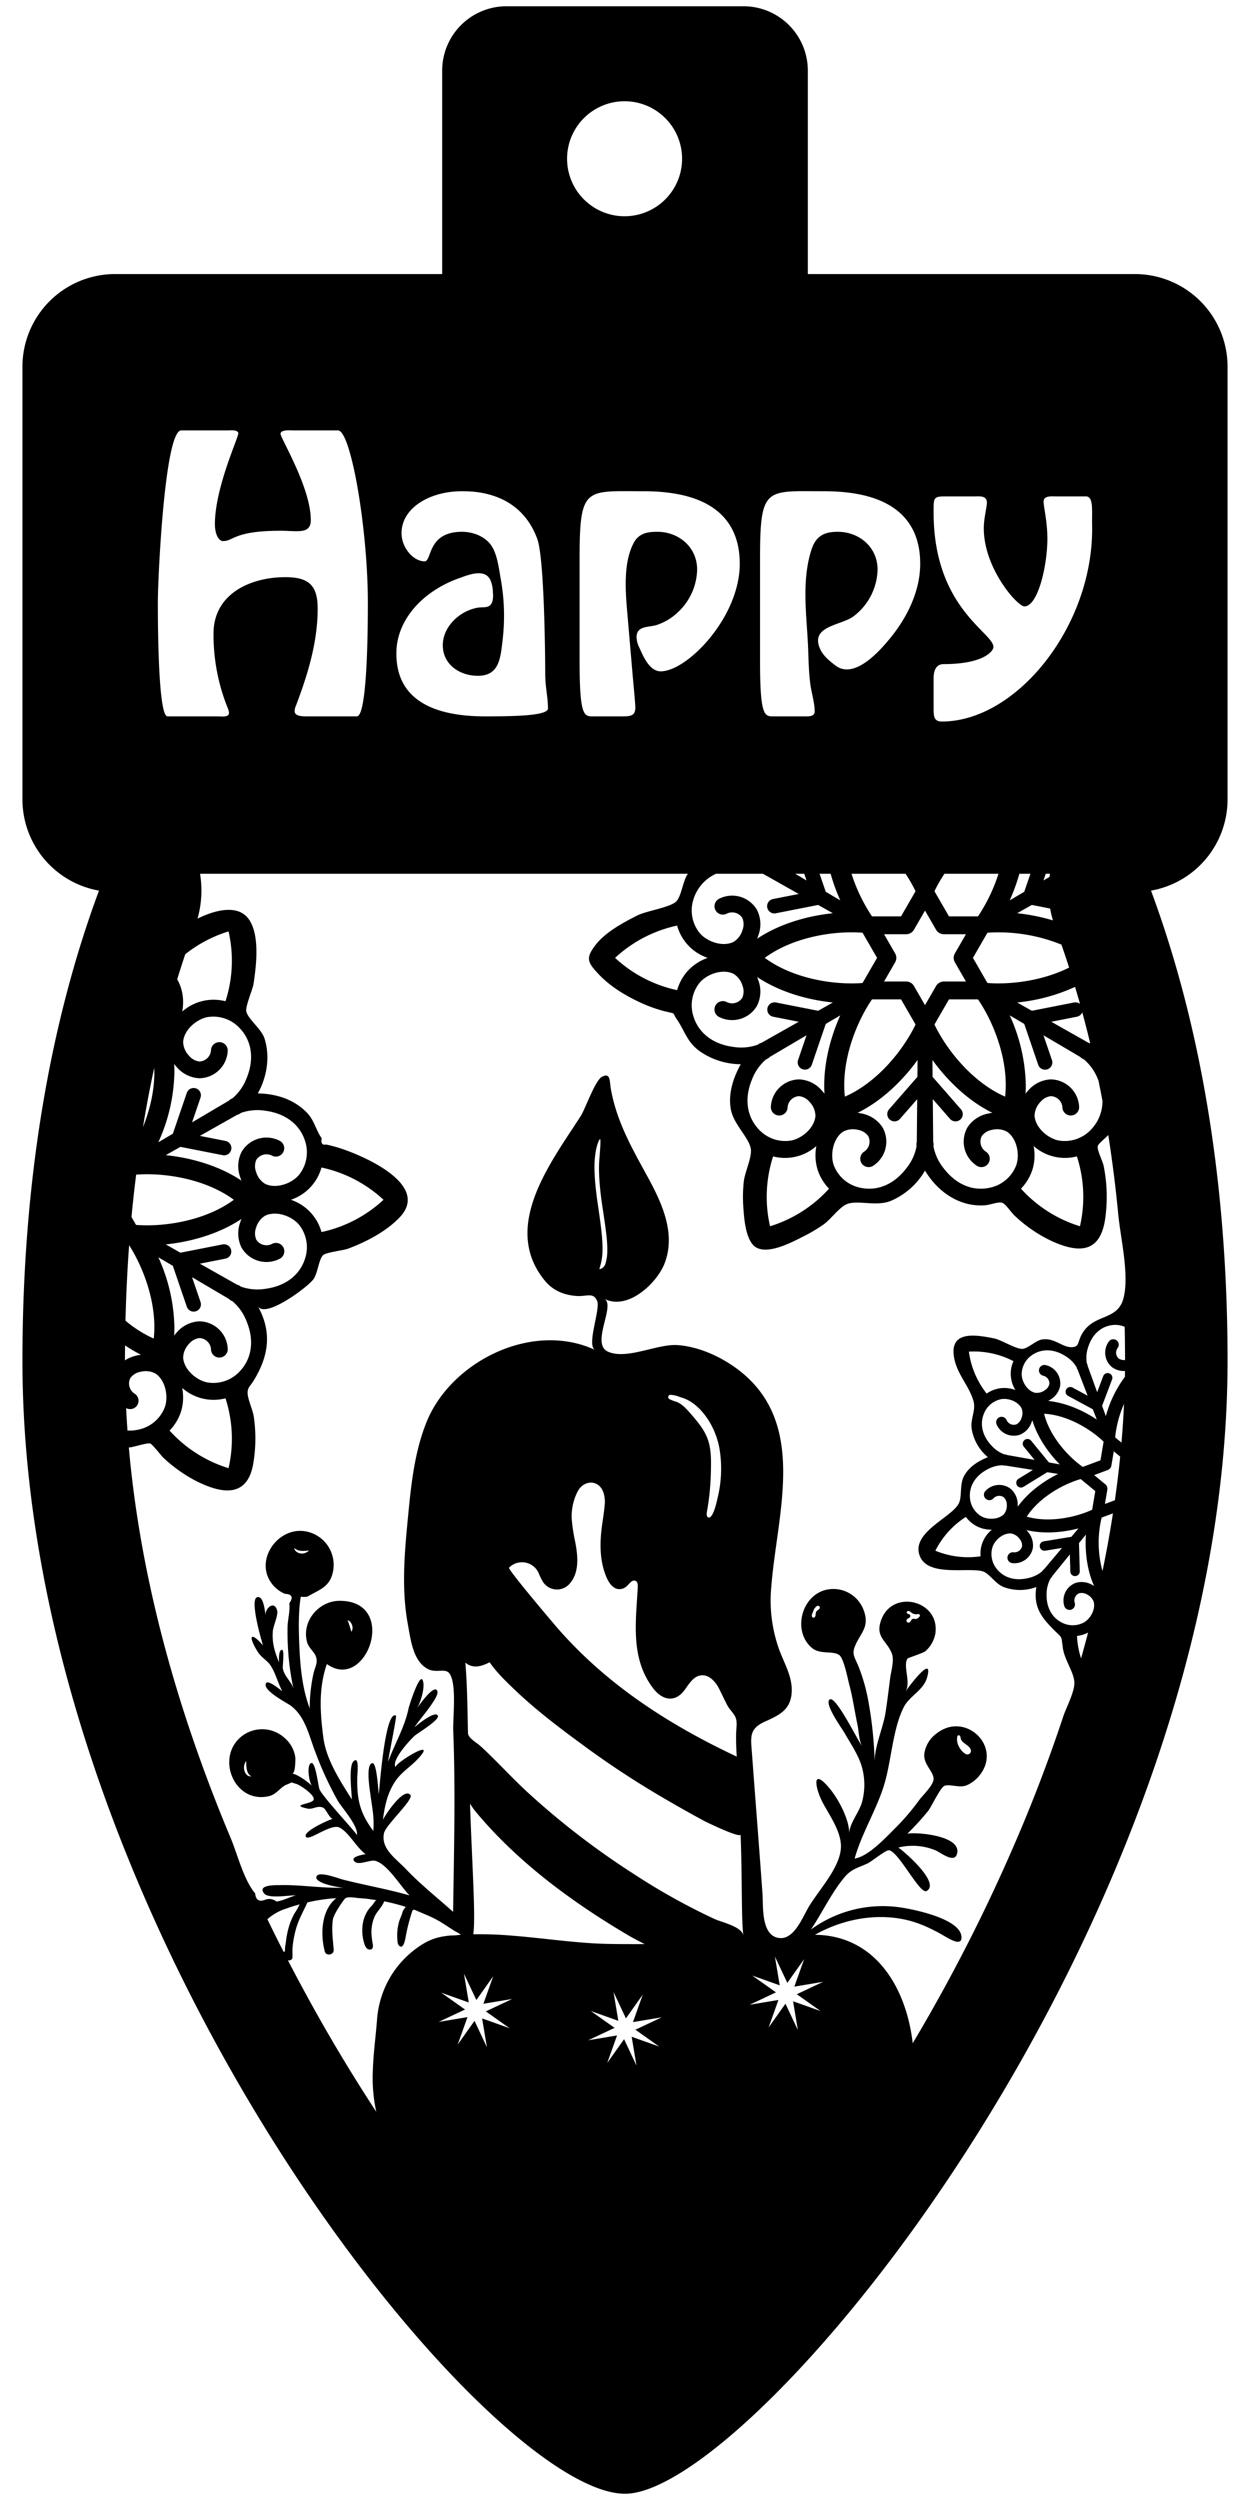 <svg id="Слой_1" data-name="Слой 1" xmlns="http://www.w3.org/2000/svg" viewBox="0 0 500 1000"><title>Flags light bulbs</title><path d="M491.025,319.746V146.703a37.081,37.081,0,0,0-37.081-37.081H323.131V28.25A25.75,25.75,0,0,0,297.381,2.5H202.619a25.75,25.75,0,0,0-25.75,25.75v81.372H46.056A37.081,37.081,0,0,0,8.975,146.703V319.746a37.083,37.083,0,0,0,30.617,36.508C20.102,408.794,8.975,472.004,8.975,544.291c0,225.27,185.404,453.209,241.025,453.209,51.501,0,241.025-227.939,241.025-453.209,0-72.287-11.126-135.497-30.617-188.037A37.083,37.083,0,0,0,491.025,319.746ZM439.41,432.335c.544,2.671,1.078,5.35,1.581,8.055a16.43,16.43,0,0,1-4.812,11.687,14.396,14.396,0,0,1-12.734,4.12c-4.354-.892-9.259-5.069-9.622-9.865a8.271,8.271,0,0,1,2.329-5.535,6.385,6.385,0,0,1,4.215-2.338,4.822,4.822,0,0,1,4.593,4.463,3.351,3.351,0,0,0,6.701-.023v-.024a11.503,11.503,0,0,0-11.44-11.116,12.754,12.754,0,0,0-9.033,4.536q-.519.572-.978,1.181c.072-1.097.111-2.2.111-3.308a70.318,70.318,0,0,0-6.431-28.023l5.811,3.429,5.574,16.315a2.904,2.904,0,1,0,5.496-1.877l-3.383-9.902,14.744,8.699a3.34,3.34,0,0,0,1.005.744c.145.07.292.134.439.2a19.938,19.938,0,0,1,5.614,8.006C439.27,431.952,439.335,432.143,439.41,432.335Zm-25.953,26.084a18.933,18.933,0,0,0,17.302,4.14,52.651,52.651,0,0,1,1.224,27.944,52.666,52.666,0,0,1-23.588-15.032,19.812,19.812,0,0,0,4.506-7.399,18.706,18.706,0,0,0,.905-5.868A21.138,21.138,0,0,0,413.457,458.419ZM373.283,456.781l-.162-17.114,6.884,7.881a2.904,2.904,0,1,0,4.374-3.821l-11.342-12.985-.064-6.749c6.086,8.418,14.43,16.432,23.977,21.14q-.756.093-1.514.256a12.751,12.751,0,0,0-8.445,5.555,11.502,11.502,0,0,0,3.907,15.465,3.351,3.351,0,0,0,3.391-5.78,4.823,4.823,0,0,1-1.569-6.209,6.388,6.388,0,0,1,4.134-2.481,8.246,8.246,0,0,1,5.957.751c3.972,2.713,5.137,9.048,3.733,13.265a14.396,14.396,0,0,1-9.936,8.969c-7.043,1.846-14.005-.907-19.101-7.552a19.928,19.928,0,0,1-4.127-8.865c.016-.16.034-.32.046-.48.007-.086.01-.171.01-.256A3.326,3.326,0,0,0,373.283,456.781Zm21.642-83.596c.059-.035.119-.069.176-.107a67.08,67.08,0,0,1,29.477,4.773q1.583,4.551,3.065,9.191c-10.218,5.094-22.693,6.876-32.543,6.172-.056-.038-.116-.071-.175-.106l-5.751-9.962Zm-15.338-6.643-5.75-9.959c-.001-.065-.008-.13-.013-.196A62.587,62.587,0,0,1,377.78,349.5h21.613a67.746,67.746,0,0,1-8.122,16.942c-.062.03-.122.066-.182.1Zm40.472-3.123a40.729,40.729,0,0,0,1.123,4.743,77.091,77.091,0,0,0-14.321-2.865l5.876-3.319Zm-2.671-11.236.917-2.684h1.678c-.069.416-.111.834-.168,1.252Zm-7.687,4.536-5.81,3.428A78.064,78.064,0,0,0,407.754,349.5h4.413Zm19.953,44.265-16.916,3.331-5.876-3.319a73.033,73.033,0,0,0,23.16-6.24c.673,2.256,1.339,4.519,1.979,6.804A2.886,2.886,0,0,0,429.654,400.984Zm3.254,3.919q1.67,6.163,3.183,12.459a3.378,3.378,0,0,0-.677-.239l-14.906-8.419,10.267-2.021A2.895,2.895,0,0,0,432.908,404.903ZM391.09,399.751c.06.034.119.069.181.099,6.767,10.002,12.305,25.263,10.778,38.804-12.493-5.45-22.946-17.883-28.223-28.747.004-.066.012-.131.013-.197l5.749-9.959ZM378.67,198.557h11.273c1.787,0,4.812-.412,4.812,2.475,0,1.925-1.237,6.187-1.237,10.312,0,16.085,13.474,31.208,16.224,31.208,5.499,0,9.211-16.498,9.211-27.084,0-6.874-1.513-12.648-1.513-14.848,0-2.475,3.438-2.062,4.949-2.062h12.236c2.612.412,2.199,4.812,2.199,10.724,1.237,40.282-29.833,79.327-60.079,79.327-3.162,0-3.3-2.062-3.3-5.225V271.284c0-1.649.275-5.637,3.987-5.637,15.811,0,19.935-5.087,19.935-6.874,0-5.774-23.922-15.535-23.922-53.755C373.445,198.832,373.309,198.557,378.67,198.557ZM374.429,371.903c.018.031.04.06.059.09.035.057.07.113.108.167.035.05.072.097.108.145.033.042.065.084.099.124.045.053.092.103.139.153.031.032.061.064.093.095.052.051.106.099.161.146.033.028.065.056.099.083q.082.066.168.126c.039.027.078.054.118.08.053.035.108.067.163.099.048.027.096.054.145.079.05.026.1.05.151.073.056.026.113.051.171.073.048.019.095.036.144.053.061.021.123.041.185.059.05.014.101.027.151.039.06.014.12.028.181.039.06.011.12.019.18.027.053.007.105.014.158.019.074.007.147.009.222.011.031.001.061.005.092.005h8.857l-4.428,7.67c-.016.028-.028.057-.043.085-.034.064-.068.127-.099.193-.023.05-.044.101-.065.152-.022.054-.044.107-.063.162-.022.061-.041.123-.059.184-.014.047-.028.094-.04.142-.017.066-.031.132-.043.199-.009.047-.017.094-.025.141-.01.065-.017.13-.023.195q-.008.078-.012.156c-.003.059-.004.118-.004.177,0,.059.001.118.004.177q.004.078.012.156c.006.065.014.13.023.195.007.047.016.094.025.141.013.067.027.133.043.199.012.048.026.095.04.142.018.062.037.123.059.184.019.055.041.109.063.163.021.051.042.102.065.152.031.065.064.129.099.193.015.028.027.057.043.085l4.429,7.67h-8.857c-.031,0-.061.004-.092.005-.074.002-.148.004-.222.011-.053.005-.105.012-.158.019-.06.008-.12.016-.18.027-.061.011-.121.025-.181.039-.051.012-.101.025-.151.039-.063.018-.124.038-.185.059-.048.017-.096.034-.143.053-.058.023-.115.048-.171.073-.051.023-.101.047-.15.073-.049.025-.098.052-.145.08-.055.031-.109.064-.163.099-.04.026-.079.052-.118.08-.057.04-.114.082-.168.126-.034.027-.066.054-.099.083-.055.047-.109.095-.161.146-.032.031-.062.063-.093.095-.048.05-.094.1-.139.153-.034.041-.067.083-.099.124-.037.048-.074.095-.108.145-.038.054-.073.111-.108.167-.019.031-.041.059-.059.09l-4.428,7.671-4.428-7.671c-.017-.029-.037-.055-.054-.084-.037-.059-.074-.119-.114-.176-.033-.048-.068-.093-.103-.138-.034-.044-.068-.088-.105-.131-.044-.051-.089-.1-.135-.148-.032-.034-.064-.067-.098-.1-.051-.05-.104-.097-.157-.143-.034-.029-.067-.058-.102-.085-.054-.043-.109-.084-.166-.124q-.059-.042-.12-.082c-.053-.034-.106-.066-.161-.097-.048-.028-.097-.055-.147-.081-.049-.025-.099-.049-.149-.072-.057-.026-.114-.051-.172-.074-.047-.019-.095-.036-.143-.052-.061-.021-.123-.041-.185-.059-.05-.014-.101-.027-.152-.039-.06-.014-.12-.028-.181-.039-.06-.011-.12-.02-.181-.027-.052-.007-.105-.014-.158-.019-.074-.007-.148-.009-.222-.011-.031-.001-.061-.005-.092-.005h-8.857l4.428-7.67.004-.009a3.525,3.525,0,0,0,.159-.324c.016-.035.036-.069.051-.105.022-.055.037-.112.057-.168a3.549,3.549,0,0,0,.209-1.178l-0-.003 0-.004a3.549,3.549,0,0,0-.208-1.177c-.02-.057-.034-.114-.057-.17-.015-.035-.035-.07-.051-.105a3.591,3.591,0,0,0-.159-.324l-.004-.008L353.62,373.689h8.857c.031,0,.061-.004.092-.005.074-.002.148-.004.221-.011.053-.005.106-.012.159-.019.06-.008.12-.016.179-.027.062-.011.123-.025.183-.04.05-.012.1-.024.149-.038.064-.018.126-.039.188-.06.047-.017.094-.033.14-.052.059-.023.117-.048.175-.075.049-.022.098-.046.146-.07.051-.026.102-.054.151-.083.053-.03.105-.062.156-.095.043-.027.084-.056.126-.085.054-.038.108-.078.16-.12.037-.029.072-.06.108-.09.052-.044.102-.09.152-.138.035-.034.069-.07.104-.105.044-.046.087-.093.129-.142.038-.045.074-.091.11-.138.033-.043.066-.086.098-.131.042-.06.081-.122.12-.185.016-.026.034-.051.05-.077l4.428-7.67Zm-18.53,75.922a2.904,2.904,0,0,0,4.097-.277l6.884-7.881-.162,17.118a3.336,3.336,0,0,0-.142,1.243c.012.16.031.321.047.481a19.927,19.927,0,0,1-4.127,8.864c-5.096,6.645-12.058,9.397-19.101,7.552a14.398,14.398,0,0,1-9.936-8.969c-1.404-4.214-.239-10.552,3.733-13.265a8.245,8.245,0,0,1,5.957-.751,6.385,6.385,0,0,1,4.133,2.481,4.822,4.822,0,0,1-1.568,6.209,3.351,3.351,0,0,0,3.391,5.78,11.501,11.501,0,0,0,3.906-15.465,12.752,12.752,0,0,0-8.445-5.555q-.756-.163-1.514-.256c9.547-4.708,17.89-12.722,23.976-21.14l-.064,6.749-11.342,12.985A2.904,2.904,0,0,0,355.9,447.824Zm-28.799,20.249a19.81,19.81,0,0,0,4.506,7.398,52.659,52.659,0,0,1-23.588,15.032,52.659,52.659,0,0,1,1.224-27.944,18.93,18.93,0,0,0,17.299-4.137A19.852,19.852,0,0,0,327.101,468.073Zm2.693-30.591c-.307-.407-.633-.804-.98-1.187a12.752,12.752,0,0,0-9.033-4.536,11.502,11.502,0,0,0-11.44,11.116l-0.0.024a3.351,3.351,0,0,0,6.701.023,4.823,4.823,0,0,1,4.593-4.463,6.386,6.386,0,0,1,4.215,2.338,8.259,8.259,0,0,1,2.329,5.535c-.363,4.796-5.268,8.973-9.622,9.866a14.396,14.396,0,0,1-12.735-4.121c-5.12-5.177-6.218-12.583-3.011-20.318a19.921,19.921,0,0,1,5.614-8.006c.146-.066.294-.13.439-.2a3.322,3.322,0,0,0,.989-.735l14.759-8.709L319.23,424.011a2.904,2.904,0,1,0,5.496,1.878l5.574-16.314,5.813-3.43C331.865,415.624,329.097,426.858,329.794,437.482Zm-49.778-44.578c2.949-3.324,9.019-5.483,13.355-3.399a8.246,8.246,0,0,1,3.629,4.784,6.392,6.392,0,0,1-.083,4.82,4.822,4.822,0,0,1-6.161,1.746,3.351,3.351,0,0,0-3.31,5.827,11.502,11.502,0,0,0,15.346-4.349,12.751,12.751,0,0,0,.588-10.091q-.236-.737-.535-1.44c8.851,5.914,19.963,9.133,30.296,10.194l-5.877,3.319-16.916-3.33a2.904,2.904,0,0,0-1.122,5.698l10.266,2.021-14.906,8.419a3.339,3.339,0,0,0-1.147.498c-.133.091-.262.187-.393.281a19.927,19.927,0,0,1-9.74.858c-8.302-1.091-14.167-5.744-16.09-12.767A14.395,14.395,0,0,1,280.015,392.904Zm-5.013-4.447a19.806,19.806,0,0,0-4.155,7.602,52.658,52.658,0,0,1-24.812-12.912A52.657,52.657,0,0,1,270.848,370.235a18.933,18.933,0,0,0,12.23,12.912A19.853,19.853,0,0,0,275.003,388.457Zm69.898-15.378c.056.038.116.071.175.106l5.752,9.962-5.751,9.961c-.059.035-.119.068-.175.106-12.046.86-28.032-1.976-38.994-10.068C316.869,375.055,332.855,372.219,344.9,373.079ZM340.608,349.5h21.613a62.567,62.567,0,0,1,3.949,6.874c-.005.069-.004.138-.005.207l-5.751,9.961H348.912c-.06-.034-.12-.069-.181-.099A67.74,67.74,0,0,1,340.608,349.5Zm19.806,50.251,5.751,9.962c.001.069-0.0.137.005.206-5.278,10.861-15.728,23.287-28.217,28.735-1.526-13.539,4.011-28.802,10.778-38.804.062-.03.121-.065.181-.099Zm-56.399-176.036c0-29.283,2.199-27.222,25.571-27.222,30.796,0,38.495,14.436,38.495,29.009,0,10.71-5.012,21.081-11.618,29.283-4.366,5.422-14.648,17.214-22.259,11.425-2.486-1.891-5.031-3.956-6.251-6.831-3.875-9.14,8.658-9.136,13.58-12.936a24.181,24.181,0,0,0,9.499-18.604c0-8.935-7.286-15.123-15.948-15.123-5.491-0-8.787,1.764-10.531,7.24-3.802,11.935-2.076,24.743-1.415,36.998.308,5.716.251,11.348,1.042,17.044.477,3.438,1.693,7.145,1.693,10.621,0,2.2-2.887,1.925-4.399,1.925H310.201c-4.262,0-6.187,1.237-6.187-22.409Zm32.097,136.433-5.813-3.43L327.832,349.5h4.416A77.966,77.966,0,0,0,336.112,360.148Zm-13.5-7.965L318.064,349.5h3.631ZM305.169,349.5l14.323,8.089-10.265,2.021a2.904,2.904,0,1,0,1.122,5.698l16.915-3.33,5.876,3.319c-10.333,1.062-21.444,4.281-30.295,10.194q.297-.702.535-1.44a12.754,12.754,0,0,0-.588-10.091,11.502,11.502,0,0,0-15.346-4.35,3.351,3.351,0,0,0,3.309,5.827,4.822,4.822,0,0,1,6.161,1.746,6.389,6.389,0,0,1,.083,4.82,8.246,8.246,0,0,1-3.629,4.784c-4.335,2.083-10.405-.076-13.354-3.399a14.398,14.398,0,0,1-2.799-13.089A16.589,16.589,0,0,1,286.428,349.5Zm-9.267-123.997c0,21.447-21.035,43.032-31.621,43.032-4.596,0-7.139-6.342-8.62-9.665a9.125,9.125,0,0,1-1.033-4.433c.372-4.204,4.95-3.47,7.924-4.401a22.336,22.336,0,0,0,8.405-4.948,24.038,24.038,0,0,0,7.897-17.249c0-8.935-7.286-15.123-15.948-15.123-3.932,0-7.317.602-9.353,4.331-4.241,7.771-3.402,19.149-2.681,27.539q1.084,12.611,2.168,25.221c.355,4.133.786,8.268,1.066,12.406.253,3.729-1.209,4.33-4.811,4.33H238.022c-4.262,0-6.187,1.237-6.187-22.409V223.716c0-29.283,2.199-27.222,25.571-27.222C288.202,196.494,295.901,210.93,295.901,225.503ZM249.833,40.5a23,23,0,1,1-23,23A23,23,0,0,1,249.833,40.5ZM191.139,270.322c8.568,0,9.046-7.062,9.889-14.136a83.585,83.585,0,0,0-.763-24.823c-.797-4.378-1.426-10.628-4.467-14.101-2.668-3.047-7.008-4.545-10.983-4.545-14.023 0-11.961,11.824-14.985,11.824-4.399,0-9.211-5.362-9.211-11.273,0-10.174,11.41-16.773,24.059-16.773,4.399,0,23.234-.137,30.246,19.11,2.887,7.974,3.162,48.668,3.162,53.48,0,6.049,1.1,9.623,1.1,14.298,0,2.887-12.923,3.162-25.159,3.162-33.133,0-35.47-17.048-35.47-25.297 0-9.48,5.393-17.752,12.755-23.357a45.373,45.373,0,0,1,12.25-6.583c3.631-1.293,10.053-4.019,12.48.465a12.73,12.73,0,0,1,1.118,5.342,8.804,8.804,0,0,1-.317,3.777c-1.041,2.646-3.648,1.787-5.87,2.196a17.873,17.873,0,0,0-6.696,2.773c-4.059,2.731-7.16,7.205-7.16,12.226C177.115,265.785,183.853,270.322,191.139,270.322ZM72.488,172.16H91.186c.825,0,4.125-.412,4.125,1.237,0,1.787-9.349,21.722-9.349,36.295,0,3.438,1.237,6.737,3.299,6.737,4.263,0,4.263-4.125,22.96-4.125,6.736,0,12.099,1.513,12.099-4.262,0-13.061-12.099-32.721-12.099-34.508s4.124-1.375,4.949-1.375h18.01c5.225,0,11.961,39.595,11.961,68.878,0,6.6,0,45.507-4.399,45.507H122.944c-1.375,0-5.087.138-5.087-2.062a4.398,4.398,0,0,1,.412-1.925c4.812-12.648,8.799-25.571,8.799-39.182,0-9.349-3.712-12.511-12.923-12.511-13.886,0-28.733,6.599-28.733,22.547A78.108,78.108,0,0,0,91.049,283.107a5.779,5.779,0,0,1,.55,2.062c0,1.925-3.3,1.375-4.399,1.375h-20.21c-3.85,0-3.85-39.595-3.85-45.507C63.14,231.002,65.89,172.16,72.488,172.16Zm.406,383.026a18.933,18.933,0,0,0,17.302,4.14,52.65,52.65,0,0,1,1.224,27.944,52.666,52.666,0,0,1-23.588-15.032,19.812,19.812,0,0,0,4.506-7.399,18.701,18.701,0,0,0,.905-5.867A21.138,21.138,0,0,0,72.894,555.187Zm9.988-2.222c-4.354-.892-9.259-5.069-9.622-9.865a8.271,8.271,0,0,1,2.329-5.535,6.384,6.384,0,0,1,4.215-2.338,4.822,4.822,0,0,1,4.593,4.463,3.351,3.351,0,0,0,6.702-.023v-.024a11.503,11.503,0,0,0-11.44-11.116,12.753,12.753,0,0,0-9.033,4.536q-.519.572-.978,1.181c.072-1.097.111-2.2.111-3.308a70.315,70.315,0,0,0-6.431-28.023l5.811,3.429,5.574,16.315a2.904,2.904,0,1,0,5.496-1.877L76.826,510.876l14.744,8.699a3.345,3.345,0,0,0,1.005.744c.145.07.292.134.439.2a19.936,19.936,0,0,1,5.614,8.006c3.206,7.735,2.108,15.141-3.011,20.318A14.396,14.396,0,0,1,82.882,552.965Zm13.51-38.296c-.131-.094-.26-.19-.392-.28a3.335,3.335,0,0,0-1.147-.498l-14.906-8.419,10.267-2.021a2.904,2.904,0,0,0-1.122-5.698l-16.916,3.331-5.876-3.319c10.333-1.062,21.444-4.281,30.295-10.195q-.297.702-.535,1.44a12.758,12.758,0,0,0,.588,10.091,11.501,11.501,0,0,0,15.346,4.349,3.351,3.351,0,1,0-3.31-5.827,4.823,4.823,0,0,1-6.161-1.746,6.386,6.386,0,0,1-.082-4.82,8.246,8.246,0,0,1,3.629-4.784c4.335-2.083,10.406.075,13.355,3.399A14.394,14.394,0,0,1,122.222,502.76c-1.923,7.022-7.787,11.676-16.09,12.767A19.931,19.931,0,0,1,96.392,514.668Zm19.969-34.755a18.927,18.927,0,0,0,12.229-12.912,52.662,52.662,0,0,1,24.813,12.912,52.661,52.661,0,0,1-24.813,12.913,18.927,18.927,0,0,0-12.229-12.912Zm3.063-9.758c-2.949,3.324-9.019,5.483-13.355,3.4a8.248,8.248,0,0,1-3.629-4.784,6.382,6.382,0,0,1,.083-4.821,4.824,4.824,0,0,1,6.161-1.746,3.35,3.35,0,1,0,3.31-5.826,11.502,11.502,0,0,0-15.346,4.349,12.75,12.75,0,0,0-.588,10.091q.236.736.535,1.439C87.743,466.345,76.632,463.126,66.299,462.064l5.876-3.319,16.915,3.33a2.904,2.904,0,0,0,3.41-2.288,2.941,2.941,0,0,0,.055-.564,2.905,2.905,0,0,0-2.344-2.846l-10.266-2.021,14.906-8.419A3.331,3.331,0,0,0,95.999,445.439c.132-.091.262-.187.392-.28a19.925,19.925,0,0,1,9.74-.858c8.302,1.09,14.167,5.743,16.091,12.766A14.394,14.394,0,0,1,119.424,470.156Zm-20.798-38.855a19.924,19.924,0,0,1-5.613,8.006c-.147.066-.295.13-.439.2a3.336,3.336,0,0,0-1.005.745l-14.743,8.699,3.383-9.901a2.904,2.904,0,1,0-5.496-1.878l-5.574,16.315L63.328,456.915a70.31,70.31,0,0,0,6.43-28.021c0-1.108-.039-2.212-.111-3.31.306.405.632.8.978,1.181a12.75,12.75,0,0,0,9.032,4.535,11.501,11.501,0,0,0,11.44-11.115v-.024a3.351,3.351,0,0,0-6.701-.023,4.822,4.822,0,0,1-4.593,4.463A6.385,6.385,0,0,1,75.588,422.263a8.278,8.278,0,0,1-2.329-5.534c.363-4.796,5.268-8.974,9.621-9.866a14.396,14.396,0,0,1,12.735,4.121C100.735,416.16,101.833,423.564,98.626,431.301Zm-8.431-30.8a18.931,18.931,0,0,0-17.302,4.14,21.136,21.136,0,0,0,.35-3.784,18.705,18.705,0,0,0-.905-5.868,19.032,19.032,0,0,0-1.453-3.27q1.553-5.062,3.219-10.026a52.864,52.864,0,0,1,17.316-9.136A52.659,52.659,0,0,1,90.195,400.501ZM61.693,427.119c.357,7.947-1.525,16.308-4.509,23.747Q59.161,438.767,61.693,427.119Zm-7.232,42.774c.026-.016.053-.031.079-.048,12.045-.86,28.031,1.976,38.994,10.068-10.963,8.092-26.95,10.929-38.995,10.069-.057-.038-.116-.071-.175-.106l-1.767-3.061Q53.399,478.255,54.46,469.893Zm-2.809,28.181c6.326,9.988,11.29,24.444,9.835,37.347A47.372,47.372,0,0,1,50.193,528.273Q50.568,512.914,51.651,498.074Zm-1.62,40.085a53.126,53.126,0,0,0,6.356,3.741q-.757.093-1.514.256a14.804,14.804,0,0,0-4.897,1.981C49.977,542.133,50.012,540.153,50.031,538.16Zm.423,25.072a3.345,3.345,0,0,0,3.272-5.835,4.823,4.823,0,0,1-1.569-6.209,6.388,6.388,0,0,1,4.134-2.481,8.246,8.246,0,0,1,5.957.751c3.972,2.713,5.137,9.048,3.733,13.265a14.395,14.395,0,0,1-9.937,8.968,16.703,16.703,0,0,1-5.051.537Q50.672,567.742,50.454,563.232Zm63.574,215.68c-.041.323.082,1.82-.359,1.848-.258.017-.532-.628-.618-.813-.256-.553-.564-1.087-.839-1.632q-.878-1.738-1.746-3.481-1.773-3.559-3.505-7.138a20.03,20.03,0,0,1,7.41-4.219c1.746-.633,3.575-1.218,5.49-1.731a5.969,5.969,0,0,0-.5.978c-.464,1.109-1.309,2.114-1.866,3.192a28.542,28.542,0,0,0-1.655,3.887,33.81,33.81,0,0,0-1.432,6.625C114.313,777.162,114.14,778.028,114.028,778.912Zm42.888,10.617a39.03,39.03,0,0,0-6.097,18.21c-.509,6.785-1.472,13.574-1.68,20.424a63.035,63.035,0,0,0,1.375,16.569q-7.048-10.773-13.762-21.926c-6.524-10.859-13.938-23.908-21.618-38.772a1.295,1.295,0,0,0,1.852-1.052q.005-.076.009-.153c.061-1.164-.089-2.395.009-3.59a40.393,40.393,0,0,1,1.503-8.058c1.072-3.646,2.917-6.782,4.456-10.212.162-.035.324-.078.486-.113a69.024,69.024,0,0,1,10.248-1.534c.274-.021.535-.036.809-.05-5.989,4.723-6.426,14.337-4.589,21.326.528,2,3.737,1.359,3.568-.682-.366-4.42-.95-8.587-.261-12.465.042-.127.07-.261.12-.381a20.519,20.519,0,0,1,2.099-3.961,22.477,22.477,0,0,1,1.465-2.229c.413-.554.983-1.571,1.666-1.782,1.422-.439,3.474.031,4.937.136q1.917.137,3.829.342a33.757,33.757,0,0,0,3.417.456c-.571-.089-1.241,1.267-1.526,1.639-.568.743-1.288,1.347-1.831,2.124a13.817,13.817,0,0,0-2.162,5.024,17.357,17.357,0,0,0,.491,8.642,4.481,4.481,0,0,0,.854,1.733,1.779,1.779,0,0,0,1.744.607c1.001-.292.892-1.447.762-2.247a35.595,35.595,0,0,1-.476-3.628,15.83,15.83,0,0,1,1.187-7.201c.95-2.196,3.118-3.983,3.864-6.201.056.014.12.021.183.035a84.717,84.717,0,0,1,8.523,2.217c-.141-.045-.931,1.129-1.022,1.273a4.569,4.569,0,0,0-.468,1.242c-.389,1.231-.982,2.375-1.317,3.634a20.457,20.457,0,0,0-.535,7.776,2.519,2.519,0,0,0,.615,1.583c1.991,1.85,2.634-3.678,2.811-4.562a78.74,78.74,0,0,1,2.403-9.132c.316-.961.866-.733,1.589-.407,2.713,1.221,5.605,2.281,8.251,3.729,1.651.904,3.226,1.936,4.801,2.963.808.527,1.617,1.055,2.438,1.563a18.013,18.013,0,0,1,2.405,1.444,27.872,27.872,0,0,1-4.06.314,35.74,35.74,0,0,0-3.797.521,22.331,22.331,0,0,0-7.393,2.921A38.969,38.969,0,0,0,156.916,789.529Zm46.929,21.76-11.005-3.923,1.926,11.523-4.961-10.547-6.739,9.51,3.923-11.005-11.523,1.926,10.547-4.961-9.51-6.739,11.005,3.923-1.926-11.523,4.961,10.547,6.739-9.51-3.923,11.005,11.523-1.926-10.547,4.961ZM189.314,773.709c.992-6.792-.408-26.379-1.316-52.231.141.225.289.458.458.704.359.542.767,1.126,1.239,1.76.479.612,1.021,1.267,1.612,1.964,16.583,19.545,37.964,35.222,59.945,48.184,1.886,1.112,3.625,2.013,5.138,2.794.528.281,1.035.528,1.513.746-1.126.007-2.259.014-3.393.021-5.975-.014-11.965.007-17.835-.359-10.466-.655-20.967-2.168-31.63-3.012A153.797,153.797,0,0,0,189.314,773.709Zm74.357,44.913-11.005-3.923,1.926,11.523-4.961-10.547-6.739,9.51,3.923-11.005-11.523,1.926,10.547-4.961-9.51-6.739,11.005,3.923-1.926-11.523,4.961,10.547,6.739-9.51-3.923,11.005,11.523-1.926-10.547,4.961Zm22.236-50.979a257.177,257.177,0,0,1-32.64-18.212,312.049,312.049,0,0,1-42.174-32.461c-4.196-3.843-8.386-8.237-12.51-12.362-2.206-2.207-4.418-4.431-6.766-6.489-1.342-1.177-4.574-2.93-4.623-4.907-.234-9.378-.255-18.845-1.056-28.195a6.259,6.259,0,0,0,1.156.824c2.861,1.569,5.892.395,8.564-.927,2.854,4.14,6.675,7.802,10.3,11.255,9.05,8.62,19.412,16.303,29.297,23.522a361.132,361.132,0,0,0,30.442,19.808q7.838,4.594,15.837,8.905c.899.487,14.571,7.109,14.504,5.368.711,18.53.225,33.809,1.126,40.557C296.869,770.646,288.692,768.903,285.907,767.643ZM230.121,616.946a70.468,70.468,0,0,1-1.421-9.174,21.672,21.672,0,0,1,2.556-11.545c2.543-4.268,8.226-4.438,10.103.705a12.495,12.495,0,0,1,.475,5.441c-.213,2.292-.554,4.568-.888,6.838-1.074,7.295-1.279,14.9,1.692,21.806.723,1.68,1.994,3.749,3.871,4.433a4.098,4.098,0,0,0,3.958-.786c.913-.646,2.058-2.597,3.311-2.444,1.353.165,1.38,1.742,1.325,2.762-.758,13.925-2.947,28.2,6.047,40.211,3.631,4.849,8.737,6.07,12.621.895,1.714-2.283,3.46-5.542,6.611-5.942,3.219-.408,5.838,2.56,7.166,5.153,1.164,2.275,2.204,4.613,3.405,6.87.835,1.57,2.208,2.786,3.052,4.343,1.086,2.006.498,4.537.452,6.717q-.099,4.711.252,9.417C271.788,691.874,250.098,678.57,231.965,660.739q-4.225-4.155-8.165-8.587c-1.819-2.049-20.818-24.457-20.185-25.085a7.288,7.288,0,0,1,11.909,2.316,24.023,24.023,0,0,0,1.625,3.307,6.679,6.679,0,0,0,10.56.957C231.862,629.073,231.157,622.528,230.121,616.946Zm10.77-134.773c1.085,7.344,2.15,13.663,2.022,18.291a17.141,17.141,0,0,1-.857,5.395,3.418,3.418,0,0,1-2.143,1.821c-.114-.004-.13-.162-.063-.453.07-.289.23-.707.376-1.287a22.13,22.13,0,0,0,.757-5.182c.203-4.569-.677-11.073-1.764-18.429-1.092-7.354-1.753-14.127-1.27-19.042.403-4.929,1.775-7.771,2.085-7.625.289.099.13,2.861-.257,7.667C239.312,468.119,239.8,474.827,240.891,482.173Zm41.88,92.677c-1.472-3.523-4.008-6.478-6.504-9.367-1.621-1.877-3.331-3.82-5.631-4.747a15.51,15.51,0,0,1-2.849-1.084.902.902,0,0,1,.418-1.713,10.36,10.36,0,0,1,3.603.819c.359.116.759.245,1.196.385,4.586,1.472,8.286,5.48,10.728,9.497a32,32,0,0,1,4.047,10.738,49.127,49.127,0,0,1-.72,19.7c-.22.979-1.806,8.784-3.82,7.867-.954-.434-.393-2.637-.269-3.372q.408-2.427.696-4.872.554-4.684.672-9.406C284.455,584.525,284.645,579.334,282.772,574.85Zm45.456,229.575-11.005-3.923,1.926,11.523-4.961-10.547-6.739,9.51,3.923-11.005-11.523,1.926,10.547-4.961-9.51-6.739,11.005,3.923-1.926-11.523,4.961,10.547,6.739-9.51-3.923,11.005,11.523-1.926-10.547,4.961Zm104.202-141.077a33.648,33.648,0,0,1-1.629-8.969,13.054,13.054,0,0,0,4.434-1.355Q433.877,658.223,432.429,663.348Zm1.389-14.517a9.377,9.377,0,0,1-8.711.382c-4.303-1.995-6.658-6.265-6.461-11.717a12.98,12.98,0,0,1,1.605-6.165c.074-.074.15-.146.222-.222.039-.041.076-.082.111-.125a2.167,2.167,0,0,0,.335-.561l7.019-8.663.188,6.814a1.892,1.892,0,1,0,3.782-.104l-.31-11.227,2.768-3.416c-.436,6.753.43,14.239,3.272,20.565q-.419-.267-.867-.499a8.305,8.305,0,0,0-6.546-.714,7.492,7.492,0,0,0-4.454,9.388,2.183,2.183,0,0,0,4.101-1.496,3.142,3.142,0,0,1,1.788-3.77,4.161,4.161,0,0,1,3.106.469,5.371,5.371,0,0,1,2.681,2.849C438.316,643.631,436.273,647.296,433.818,648.832ZM392.232,622.522a34.306,34.306,0,0,1-18.084-2.236,34.304,34.304,0,0,1,12.208-13.527,12.334,12.334,0,0,0,10.405,5.099,12.326,12.326,0,0,0-4.53,10.664Zm13.929-66.504a12.333,12.333,0,0,0-11.499,1.411,34.303,34.303,0,0,1-7.105-16.778,34.303,34.303,0,0,1,17.819,3.809,12.334,12.334,0,0,0,.786,11.559Zm-12.422,9.043a9.378,9.378,0,0,1,6.836-5.413c2.86-.446,6.805.988,8.118,3.833a5.372,5.372,0,0,1-.162,3.908,4.164,4.164,0,0,1-2.041,2.387,3.142,3.142,0,0,1-3.819-1.679,2.183,2.183,0,0,0-4.08,1.553,7.492,7.492,0,0,0,9.512,4.182,8.306,8.306,0,0,0,4.482-4.824q.187-.468.329-.945c1.992,6.642,6.238,12.869,10.987,17.689l-4.329-.771-7.115-8.691a1.892,1.892,0,0,0-2.928,2.397l4.318,5.274-10.979-1.955a2.175,2.175,0,0,0-.783-.226c-.104-.01-.209-.015-.314-.022a12.982,12.982,0,0,1-5.248-3.61C392.806,574.156,391.791,569.386,393.739,565.061Zm33.519-6.689,9.877,5.345,1.575,4.105c-5.63-3.753-12.547-6.746-19.445-7.448q.441-.229.866-.501a8.308,8.308,0,0,0,3.891-5.312,7.493,7.493,0,0,0-5.903-8.551,2.183,2.183,0,0,0-.755,4.3,3.142,3.142,0,0,1,2.37,3.433,4.163,4.163,0,0,1-1.958,2.455,5.373,5.373,0,0,1-3.808.897c-3.042-.752-5.195-4.355-5.297-7.248a9.379,9.379,0,0,1,4.024-7.735c3.88-2.729,8.755-2.633,13.378.263A12.983,12.983,0,0,1,430.608,546.844c.027.102.052.205.082.307a2.176,2.176,0,0,0,.37.726l3.994,10.412-5.994-3.244a1.892,1.892,0,1,0-1.801,3.327Zm14.131,18.237c.012.043.029.084.044.126l-1.244,7.39-7.021,2.617c-.044-.007-.088-.015-.132-.019-6.407-4.565-13.259-12.622-15.408-21.234C426.49,565.972,435.696,571.18,441.389,576.609Zm-40.348,9.49c.101.028.202.057.303.082a2.164,2.164,0,0,0,.802.041l11.026,1.749-5.807,3.57a1.892,1.892,0,0,0,1.981,3.223l9.568-5.882,4.343.689c-6.066,2.999-12.117,7.493-16.175,13.118.015-.332.016-.666 0-1.003a8.307,8.307,0,0,0-2.655-6.025,7.493,7.493,0,0,0-10.357.837l-.01.012a2.183,2.183,0,0,0,3.356,2.792,3.141,3.141,0,0,1,4.159-.336,4.16,4.16,0,0,1,1.147,2.923,5.38,5.38,0,0,1-1.126,3.746c-2.172,2.258-6.369,2.321-8.926.963a9.378,9.378,0,0,1-4.687-7.353c-.424-4.724,2.097-8.899,6.917-11.454A12.98,12.98,0,0,1,401.041,586.099ZM397.11,618.511c1.043-2.699,4.258-5.399,7.378-5.114a5.371,5.371,0,0,1,3.304,2.094,4.159,4.159,0,0,1,1.046,2.961,3.141,3.141,0,0,1-3.364,2.468,2.183,2.183,0,0,0-.694,4.31,7.493,7.493,0,0,0,8.378-6.147,8.307,8.307,0,0,0-1.937-6.294q-.312-.396-.654-.757c6.748,1.596,14.264,1.032,20.812-.671l-2.832,3.363-11.084,1.816a1.892,1.892,0,0,0,.612,3.734l6.727-1.102L417.62,627.703a2.178,2.178,0,0,0-.587.565c-.06.085-.118.174-.176.261a12.983,12.983,0,0,1-5.75,2.74c-5.316,1.223-9.955-.283-12.727-4.132A9.379,9.379,0,0,1,397.11,618.511Zm39.761-14.679c-.028.035-.057.069-.083.105-7.157,3.265-17.561,5.171-26.094,2.726,4.85-7.434,13.963-12.802,21.512-15.018.044.011.088.017.132.025l5.777,4.772Zm4.127,24.607a43.11,43.11,0,0,1-.36-21.331c.029-.031.06-.061.088-.093l4.447-1.658Q443.37,617.02,440.997,628.438ZM445.953,600.096l-3.981,1.484.958-5.69c.004-.022.004-.043.008-.065.006-.045.012-.09.016-.136.003-.038.004-.075.005-.112.001-.036.002-.073.002-.109-.001-.044-.003-.087-.006-.13-.002-.03-.004-.061-.008-.091-.005-.046-.012-.092-.02-.137-.005-.028-.01-.057-.016-.085-.009-.044-.02-.088-.032-.131-.008-.031-.017-.061-.026-.091-.012-.039-.026-.077-.04-.115-.013-.034-.026-.068-.04-.102-.014-.033-.03-.066-.045-.098-.018-.037-.036-.073-.056-.109-.016-.029-.033-.057-.05-.086-.022-.036-.045-.072-.068-.107-.019-.028-.04-.055-.06-.082-.024-.032-.048-.064-.075-.095-.025-.031-.052-.06-.079-.089-.024-.025-.047-.051-.071-.075-.034-.034-.07-.066-.107-.098-.015-.013-.029-.027-.044-.04l-4.449-3.674,5.406-2.015.005-.002a2.351,2.351,0,0,0,.215-.097c.023-.011.047-.02.069-.032.034-.018.065-.041.098-.061a2.312,2.312,0,0,0,.594-.505l.001-.002.001-.001a2.311,2.311,0,0,0,.384-.677c.014-.036.03-.072.042-.109.007-.024.011-.049.018-.073a2.348,2.348,0,0,0,.054-.229l.001-.006.958-5.69,2.556,2.111Q447.194,591.425,445.953,600.096Zm2.641-23.058-2.478-2.047c-.016-.042-.031-.084-.05-.125a44.257,44.257,0,0,1,3.551-13.315Q449.257,569.326,448.594,577.038Zm-1.894-40.852a2.183,2.183,0,0,0-3.061.302l-.01.012a7.493,7.493,0,0,0,1.134,10.329,7.927,7.927,0,0,0,5.232,1.566q-.013,1.17-.032,2.339a46.534,46.534,0,0,0-7.623,15.735l-1.497-4.134,3.968-10.506a1.892,1.892,0,1,0-3.539-1.337l-2.408,6.376-3.8-10.497a2.166,2.166,0,0,0-.192-.78c-.044-.096-.092-.19-.139-.286a12.989,12.989,0,0,1,.503-6.347c1.599-5.216,5.223-8.48,9.941-8.956a9.713,9.713,0,0,1,4.698.718q.136,6.602.148,13.292a3.855,3.855,0,0,1-2.553-.611,3.142,3.142,0,0,1-.455-4.147A2.183,2.183,0,0,0,446.699,536.186Zm2.819-17.389c-2.198,9.654-11.508,6.441-16.438,14.308-2.248,3.587-1.118,5.597-4.255,5.761-3.946.206-7.162-4.027-12.265-3.02-2.405.475-5.44,3.623-7.642,3.704-2.622.096-8.408-3.615-11.25-4.184-6.906-1.38-16.934-3.144-16.227,6.1.579,7.575,6.195,12.49,7.985,19.114.943,3.487-1.26,6.987-.782,10.765a18.607,18.607,0,0,0,6.514,11.531c-3.718,1.447-7.359,3.746-9.401,7.261-2.065,3.554-.821,8.424-2.265,11.272-2.867,5.653-19.242,11.582-15.569,21.016,3.296,8.466,19.474,4.37,25.241,6.137,2.498.765,4.899,4.827,8.109,6.177a18.629,18.629,0,0,0,13.247.077c-1.269,8.27,2.277,12.44,7.629,17.728,2.847,2.813,2.307,1.749,2.996,6.683.641,4.586,4.153,9.185,4.577,13.381.378,3.744-3.227,10.36-4.419,13.968q-2.54,7.683-5.295,15.292-5.024,13.9-10.707,27.55a691.676,691.676,0,0,1-44.208,87.868c-2.578-22.16-14.861-43.124-39.129-43.366,10.118-5.672,22.002-8.331,33.53-6.546,6.252.968,11.382,3.2,16.829,6.214,2.53,1.4,8.818,5.772,8.239.857-.857-7.286-20.546-11.044-25.593-11.641A48.74,48.74,0,0,0,324.361,771.819c4.524-6.698,8.325-14.885,13.528-21.027,2.784-3.286,5.341-3.639,9.149-5.423,1.493-.699,7.344-5.445,8.552-5.274,3.928.555,12.353,17.79,15.032,16.318,5.762-3.168-9.116-16.01-11.315-17.386a23.882,23.882,0,0,1,14.934,1.124c1.901.799,7.273,5.143,8.469,1.679,2.636-7.632-16.416-9.104-19.783-8.338a105.156,105.156,0,0,0,8.268-9.043c1.395-1.742,4.904-9.393,6.565-10.101,2.032-.866,6.108.962,8.913-.229a13.406,13.406,0,0,0,5.085-3.886c9.375-11.547-5.614-25.927-17.148-16.828a12.11,12.11,0,0,0-4.866,7.95c-.576,4.345,3.711,7.168,3.689,10.226-.017,2.454-4.268,6.48-5.651,8.324a94.419,94.419,0,0,1-9.117,10.777c-3.819,3.768-11.106,11.887-16.808,12.741,2.72-9.825,8.509-19.105,11.637-28.953,3.079-9.695,3.485-22.749,8.031-31.639,2.292-4.484,7.877-6.684,9.314-11.851,2.645-9.508-6.852,3.005-8.705,5.704,2.43-3.539-1.141-10.588.919-13.281.228-.298,6.275-2.158,7.194-3a12.257,12.257,0,0,0,3.869-6.833c2.13-13.142-16.711-18.133-21.511-5.914-2.825,7.192,2.091,8.453,4.136,13.755,1.043,2.704-.303,6.999-.659,9.742-.595,4.591-1.154,9.214-1.854,13.787-.973,6.364-4.613,13.939-4.355,20.294a157.839,157.839,0,0,0-2.797-26.194,73.672,73.672,0,0,0-3.517-12.089c-1.5-3.775-2.836-5.041-1.725-8.069,2.047-5.579,6.308-7.777,3.586-14.942a12.923,12.923,0,0,0-14.604-8.102c-10.161,2.08-13.967,16.408-6.176,23.221,3.317,2.9,8.344,1.118,11.003,2.918,1.911,1.293,3.49,9.75,4.088,11.975,1.423,5.299,2.148,10.764,3.299,16.122.397,1.85.666,7.072,1.996,8.708-1.751-2.152-11.278-21.879-13.37-18.786-1.523,2.25,4.95,11.094,6.168,13.222,2.396,4.188,5.318,8.412,6.776,13.039a26.405,26.405,0,0,1,.298,14.235c-1.058,4.335-5.104,8.617-5.222,12.983.15-5.593-4.325-13.879-7.828-18.1-7.377-8.888-5.792-.017-2.763,5.669,2.886,5.42,7.952,12.321,7.227,18.789-.881,7.856-8.769,16.184-12.766,22.825-2.514,4.176-6.011,13.792-12.399,12.464-6.756-1.406-5.81-12.734-6.14-17.424-1.313-18.649-2.818-37.283-4.188-55.927-.505-6.865-1.361-10.194,5.188-13.142,5.891-2.652,10.502-4.815,10.698-12.252.149-5.63-2.882-10.927-4.842-16.013a57.981,57.981,0,0,1-3.333-25.74c2.26-29.385,15.005-65.92-13.855-87.201-6.638-4.895-15.325-8.799-23.636-9.386-8.137-.575-20.178,5.955-27.786,2.658-7.207-3.123,3.217-18.689-1.555-21.201,9.271,4.881,21.019-6.138,24.107-14.065,4.763-12.227-1.264-24.696-7.114-35.362-6.166-11.242-12.003-21.561-14.326-34.35-.588-3.24-.044-6.8-3.537-5.026-2.776,1.41-6.727,12.877-8.467,15.605-11.46,17.974-32.188,44.165-14.51,65.868,3.3,4.051,7.586,5.828,12.694,6.224,4.141.32,6.829-1.671,8.334,2.059,1.346,3.335-4.436,17.858-.792,19.557-25.203-11.757-57.72,4.59-67.48,28.842-4.588,11.399-6.038,23.829-7.215,35.963-1.465,15.097-3.012,30.117-.207,45.178,1.111,5.966,2.045,14.746,8.181,17.718,3.324,1.61,6.827-.64,8.494,1.802,2.902,4.251,1.24,17.899,1.43,22.753.948,24.167.29,48.299-.052,72.478-6.34-5.679-12.874-10.827-18.773-17.007-4.341-4.548-10.176-8.205-8.855-14.499.68-3.239,11.986-13.465,10.555-15.237-2.639-3.269-10.128,8.005-11.008,9.95.694-5.127,1.545-9.537,4.051-13.987,2.742-4.87,6.37-6.615,9.924-10.393,8.755-9.307-9.895,2.008-8.841,3.391-2.049-2.692,5.849-11.089,7.499-12.6,1.198-1.097,10.389-6.488,9.313-8.189-1.225-1.937-8.201,3.779-9.283,4.706,1.472-2.498,9.798-11.725,9.149-14.264-.958-3.749-7.761,6.109-8.312,6.887,1.527-2.158,3.641-9.045,2.351-11.53-1.298-2.503-5.38,10.443-5.568,11.341-1.635,7.789-5.429,13.888-8.207,21.382.01-1.185,3.598-18.232,3.141-18.459-4.479-2.231-6.612,30.202-6.864,31.325-.261-1.392-.748-12.566-2.581-12.298-2.756.402-.978,10.941-.769,12.552.688,5.305,1.63,9.165,1.15,14.556-5.355-7.244-6.611-12.478-6.402-21.747.018-.783.947-8.749-1.589-5.997-1.918,2.081-.651,12.453-.582,15.158-4.668-7.392-10.229-15.929-11.368-24.559-1.332-10.096-2.003-19.772,1.365-29.613,15.94,11.516,28.936-25.444,5.029-25.278-8.391.058-15.263,8.345-12.899,16.655.619,2.176,2.957,3.852,3.524,5.693.761,2.473-.109,3.326-.936,6.489a63.962,63.962,0,0,0-1.559,14.201c-3.327-8.774-3.972-18.826-4.27-28.124-.114-3.546-.151-7.153.07-10.698a45.696,45.696,0,0,1,.628-5.86,8.716,8.716,0,0,0,2.664-.036c5.096-2.989,9.439-3.954,10.374-11.029a13.601,13.601,0,0,0-9.827-14.786c-12.156-3.413-22.988,12.073-13.852,21.746a13.197,13.197,0,0,0,4.262,2.941q4.324.192,1.773,3.809c.404,2.798-.611,6.448-.684,9.274a108.264,108.264,0,0,0,2.42,25.208c-.649-3.053-3.716-5.111-4.322-8.445-.149-.819.726-7.287-.274-7.418-1.608-.21-1.243,4.884-1.244,5.02-1.775-4.412-2.829-7.771-2.477-12.455.171-2.268,2.259-6.41,1.703-8.392-1.195-4.261-5.198-.497-4.539,2.317-.3-1.281-.707-8.271-3.416-7.57-3.147.815,1.79,17.711,2.341,19.314-5.431-6.216-5.878-3.312-2.023,2.7,1.304,2.034,3.686,3.385,4.84,5.037,2.099,3.003,3.136,7.339,4.888,10.613-.326-.242-5.493-4.614-6.422-3.349-2.039,2.773,8.553,8.119,9.843,9.108,5.772,4.427,7.158,11.659,9.662,18.211a139.757,139.757,0,0,0,9.074,19.752c1.565,2.742,8.344,10.106,7.673,13.796.108-.595-13.769-15.351-14.952-18.325-.541-1.36-1.563-11.093-3.321-10.507-1.962.654-.834,8.094.392,9.146-2.323-1.992-5.074-4.165-8.068-5.044,1.449.425,1.342-6.148,1.335-6.206a12.43,12.43,0,0,0-4.151-7.797,13.301,13.301,0,0,0-17.452-.695c-10.413,8.471-2.776,26.966,10.952,23.866,3.22-.727,4.671-3.697,7.23-4.671,2.757-1.05,1.01-1.03,3.878-.225,1.342.376,7.759,4.581,6.798,6.405-.917,1.741-9.648,1.867-2.377,3.445,2.143.465,4.081-1.513,6.395-.275.972.52,2.617,4.545,3.782,4.336-1.078.191-12.478,5.133-10.772,7.278,1.323,1.663,10.059-5.545,13.457-3.732,3.715,1.982,6.74,8.021,10.362,10.616,1.006-.086-7.192.779-4.201,3.106,1.788,1.391,6.089-1.038,8.203-.401,4.928,1.486,10.018,10.234,13.575,13.796-8.821-2.523-17.724-4.059-26.577-6.306-1.887-.479-9.479-3.467-10.583-1.407-1.499,2.794,9.151,4.676,11.02,4.602-8.859.351-17.128-1.216-25.972-1.008-1.279.03-9.053-.229-5.997,3.402,1.771,2.104,10.038.616,12.607.689-2.467.707-5.217,2.142-7.714,2.47a4.675,4.675,0,0,0-4.412-.762q-3.749,1.55-4.139-2.496c-4.573-5.394-7.052-15.634-9.792-22.153q-9.772-23.246-17.66-47.223c-11.566-35.352-19.793-71.905-23.07-108.991,1.739.002,7.117-1.956,8.567-1.583.773.198,4.575,5.058,5.051,5.502a58.176,58.176,0,0,0,12.894,9.288c10.386,5.347,20.707,7.092,23.188-6.346a59.997,59.997,0,0,0,.266-19.246c-.415-2.899-2.839-7.636-2.402-10.22.285-1.685,1.014-1.969,2.206-3.882,6.051-9.706,7.741-19.428,1.818-30.038,2.901,5.197,20.092-7.719,22.256-10.768,1.751-2.466,2.081-7.731,3.809-9.593,1.065-1.147,8.142-1.924,9.973-2.605,7.238-2.693,15.426-6.928,20.798-12.646,12.059-12.838-13.845-24.235-23.566-27.436a54.27,54.27,0,0,0-5.907-1.596q-2.405.47-1.805-2.518c-2.317-3.185-2.883-7.039-5.825-10.125-5.172-5.425-12.369-7.697-19.733-7.802,3.672-6.581,4.979-14.636,2.701-21.912-1.218-3.889-6.521-7.688-7.298-10.845-.472-1.921,2.552-8.862,2.872-10.97,1.093-7.189,2.596-19.198-1.694-25.686-4.521-6.838-14.682-3.499-20.691-.498A41.346,41.346,0,0,0,80.017,349.5H275.188c-2.037,2.559-2.602,9.195-4.783,11.174-2.606,2.364-11.898,3.692-15.46,5.499-5.882,2.984-13.097,6.841-17.109,12.3-3.568,4.855-2.772,6.531,1.572,11.162,4.472,4.768,10.392,8.406,16.275,11.16a56.592,56.592,0,0,0,9.836,3.623c5.421,1.383,3.053.163,5.235,3.345,3.306,4.82,4.015,9.1,9.249,12.808a28.942,28.942,0,0,0,16.309,5.12c-3.008,5.389-5.038,11.59-4.028,17.784,1.02,6.25,7.374,11.494,8.052,16.137.484,3.307-2.433,9.375-2.814,12.945a56.704,56.704,0,0,0-.212,9.943c.3,4.304.784,14.276,5.43,16.624,5.128,2.592,14.369-2.401,18.687-4.582a64.448,64.448,0,0,0,7.955-4.727c2.887-2.025,6.204-6.761,9.231-8.103,4.188-1.857,11.783,1.007,17.6-1.314a28.865,28.865,0,0,0,13.788-12.161c5.09,8.527,13.877,14.664,24.076,13.867,2.198-.172,5.368-1.58,6.952-.93,1.339.549,3.403,3.766,4.691,4.963a56.456,56.456,0,0,0,15.752,10.652c11.521,4.999,18.865,3.344,20.64-9.564a62.427,62.427,0,0,0-.644-20.823c-.427-2.113-2.672-6.245-2.375-7.952.174-.998,3.544-3.54,4.211-4.468q2.48,15.799,3.992,31.73C448.224,495.344,451.668,509.351,449.518,518.796ZM382.854,694.954c.046-.36.191-.787.547-.855a.693.693,0,0,1,.697.459,5.267,5.267,0,0,1,.208.875c.501,2.007,3.501,2.546,4.017,4.55a1.4,1.4,0,0,1-.687,1.616,1.48,1.48,0,0,1-1.283.063,6.813,6.813,0,0,1-2.583-2.671A6.23,6.23,0,0,1,382.854,694.954Zm-19.093-49.196c-.327-.175-.785-.22-1.004-.521a.556.556,0,0,1,.276-.78,1.024,1.024,0,0,1,.906.121c.272.161.498.389.753.576a3.049,3.049,0,0,0,1.718.554c.454.017,1.182-.289,1.477.205.409.685-.991,1.664-1.552,1.688-.439.019-.896-.194-1.303-.03-.588.238-.687,1.102-1.25,1.394a.81.81,0,0,1-1.003-1.229c.396-.489,1.232-.475,1.336-1.191A.667.667,0,0,0,363.761,645.758Zm-36.304-1.943a3.761,3.761,0,0,0-.963.849,4.034,4.034,0,0,0-.266,1.468c-.079.496-.468,1.044-.958.938a.787.787,0,0,1-.548-.743,2.303,2.303,0,0,1,.222-.958q.245-.628.49-1.256a2.281,2.281,0,0,1,.647-1.016,1.964,1.964,0,0,1,.703-.672.827.827,0,0,1,1.096.27A1.005,1.005,0,0,1,327.457,643.814Zm-188.552,4.5c.192-.183.539-.092.748.042a2.312,2.312,0,0,1,.532.497,3.721,3.721,0,0,1,.654,1.207,3.196,3.196,0,0,1-.263,2.669c-.322-.884-.5-1.609-.745-2.352-.106-.373-.24-.734-.36-1.118-.073-.192-.115-.386-.188-.543A.59.59,0,0,0,138.905,648.315Zm-21.218-28.809c-.047.019-.077-.057-.06-.101.009-.062.11-.093.159-.073a1.077,1.077,0,0,1,.222.133,3.272,3.272,0,0,0,.342.215,4.995,4.995,0,0,0,.687.332,5.411,5.411,0,0,0,1.42.339,14.046,14.046,0,0,0,3.145-.181,3.879,3.879,0,0,1-3.259,1.231,3.473,3.473,0,0,1-1.72-.68,2.794,2.794,0,0,1-.634-.672,2.302,2.302,0,0,1-.211-.405l-.059-.168c-.01-.012 0-.038-.022-.031C117.679,619.452,117.649,619.489,117.687,619.506ZM100.559,710.48a1.887,1.887,0,0,1-1.881-.585,3.695,3.695,0,0,1-.96-1.795,4.61,4.61,0,0,1,.755-3.729c.007.647.009,1.239.047,1.819a11.594,11.594,0,0,0,.231,1.683,5.224,5.224,0,0,0,.569,1.503A2.452,2.452,0,0,0,100.559,710.48Z"/></svg>
